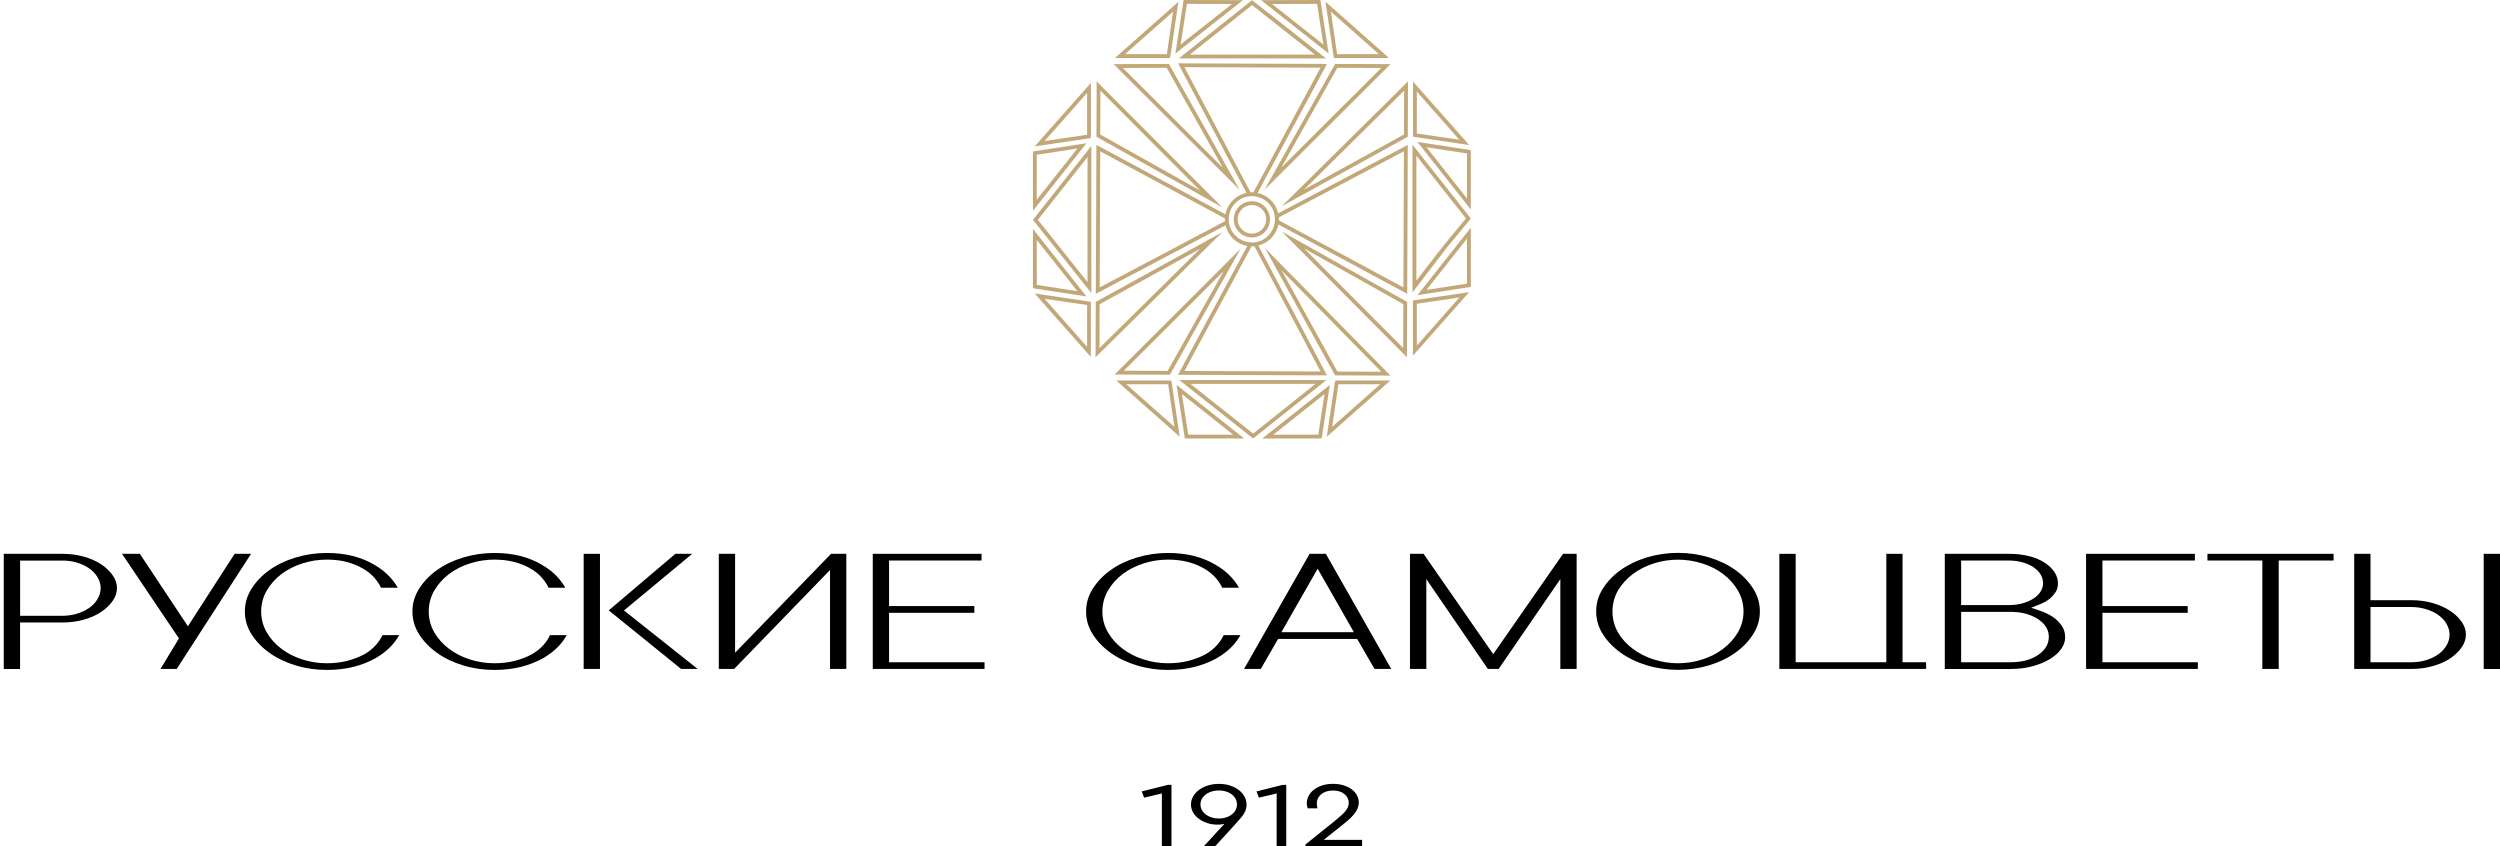 <?xml version="1.0" encoding="utf-8"?>
<!-- Generator: Adobe Illustrator 24.3.0, SVG Export Plug-In . SVG Version: 6.00 Build 0)  -->
<svg version="1.1" xmlns="http://www.w3.org/2000/svg" xmlns:xlink="http://www.w3.org/1999/xlink" x="0px" y="0px"
	 viewBox="0 0 470.86 159.41" style="enable-background:new 0 0 470.86 159.41;" xml:space="preserve">
<style type="text/css">
	.st0{fill:#C2A878;}
</style>
<g id="Layer_1">
</g>
<g id="Layer_3">
</g>
<g id="Layer_2">
	<g>
		<g>
			<g>
				<g>
					<g>
						<g>
							<path class="st0" d="M265.15,25.75l0.04-10.42L241.4,38.85L265.15,25.75z M264.43,25.33l-18.81,10.37l18.84-18.62
								L264.43,25.33z"/>
							<path class="st0" d="M264.99,67.29l0.04-10.42L241.4,43.6L264.99,67.29z M264.28,65.54L245.6,46.78l18.71,10.51L264.28,65.54
								z"/>
							<path class="st0" d="M266.04,27.27v27.68l0.1-0.01l6.43-8.39l4.46-5.39l-10.96-13.87L266.04,27.27z M266.77,29.33l9.33,11.81
								L272,46.1l-5.23,6.74V29.33z"/>
							<path class="st0" d="M277.03,54.04V42.86l-10.06,12.73L277.03,54.04z M276.3,53.42l-7.63,1.18l7.63-9.65V53.42z"/>
							<path class="st0" d="M266.12,56.7V66.9l0.14-0.07l10.45-11.81l-10.49,1.55L266.12,56.7z M266.85,57.21l8.01-1.18l-8.01,9.06
								V57.21z"/>
							<path class="st0" d="M266.96,26.73l10.06,12.73V28.28L266.96,26.73z M276.3,37.38l-7.63-9.65l7.63,1.18V37.38z"/>
							<path class="st0" d="M276.72,27.32l-10.45-11.81l-0.14-0.07v10.2l0.1,0.12L276.72,27.32z M266.85,17.26l8.01,9.06l-8.01-1.18
								V17.26z"/>
							<path class="st0" d="M206.38,56.87l-0.04,10.42l23.88-23.57L206.38,56.87z M207.11,57.3l18.88-10.41l-18.91,18.67
								L207.11,57.3z"/>
							<path class="st0" d="M206.55,15.33l-0.04,10.42l23.72,13.32L206.55,15.33z M207.26,17.08l18.75,18.8l-18.79-10.55
								L207.26,17.08z"/>
							<path class="st0" d="M194.55,41.4l11,13.8V27.52l-0.03,0L194.55,41.4z M204.83,53.13l-9.35-11.73l9.35-11.82V53.13z"/>
							<path class="st0" d="M194.55,43.11l0,11.18l10.08,1.55L194.55,43.11z M195.27,45.19l7.65,9.65l-7.64-1.18L195.27,45.19z"/>
							<path class="st0" d="M194.87,55.27l10.45,11.81l0.14,0.07v-10.2l-0.1-0.12L194.87,55.27z M204.75,65.33l-8.01-9.06l8.01,1.18
								V65.33z"/>
							<path class="st0" d="M194.55,28.53l0,11.18l10.08-12.73L194.55,28.53z M195.27,29.15l7.64-1.18l-7.65,9.65L195.27,29.15z"/>
							<path class="st0" d="M205.47,25.89v-10.2l-0.14,0.07l-10.45,11.81l10.49-1.55L205.47,25.89z M204.75,25.38l-8.01,1.18
								l8.01-9.06V25.38z"/>
							<path class="st0" d="M238.14,35.77l23.75-23.69l-10.42-0.04L238.14,35.77z M260.14,12.8l-18.81,18.76l10.55-18.79
								L260.14,12.8z"/>
							<path class="st0" d="M220.16,12.04l-10.42,0.04l23.75,23.69L220.16,12.04z M219.74,12.77l10.55,18.79L211.48,12.8
								L219.74,12.77z"/>
							<path class="st0" d="M249.7,11l0-0.03L235.82,0.03L222.02,11H249.7z M235.82,0.96l11.82,9.32H224.1L235.82,0.96z"/>
							<path class="st0" d="M234.11,0.03L222.93,0l-1.55,10.08L234.11,0.03z M223.55,0.73l8.48,0.02l-9.66,7.62L223.55,0.73z"/>
							<path class="st0" d="M220.4,10.82l1.55-10.49l-11.81,10.45l-0.07,0.14h10.21L220.4,10.82z M211.89,10.2l9.06-8.01l-1.18,8.01
								H211.89z"/>
							<path class="st0" d="M248.69,0l-11.18,0.03l12.73,10.05L248.69,0z M248.07,0.73l1.18,7.65l-9.66-7.62L248.07,0.73z"/>
							<path class="st0" d="M251.33,10.92h10.2l-0.07-0.14L249.65,0.32l1.55,10.49L251.33,10.92z M259.71,10.2h-7.87l-1.18-8.01
								L259.71,10.2z"/>
							<path class="st0" d="M251.46,70.7l10.42,0.04l-23.65-24.03L251.46,70.7z M251.89,69.98l-10.48-19.01l18.74,19.04
								L251.89,69.98z"/>
							<path class="st0" d="M233.66,46.86l-23.74,23.68l10.42,0.04L233.66,46.86z M211.67,69.82l18.8-18.76l-10.55,18.79
								L211.67,69.82z"/>
							<path class="st0" d="M222.15,71.58l0,0.03l13.87,10.98l13.8-11.01H222.15z M236.03,81.66L224.2,72.3h23.56L236.03,81.66z"/>
							<path class="st0" d="M237.74,82.59l11.18-0.01l1.55-10.08L237.74,82.59z M248.3,81.86l-8.48,0.01l9.65-7.65L248.3,81.86z"/>
							<path class="st0" d="M251.45,71.76l-1.55,10.49l11.81-10.45l0.07-0.14h-10.2L251.45,71.76z M259.96,72.38l-9.06,8.01
								l1.18-8.01H259.96z"/>
							<path class="st0" d="M223.16,82.58l11.18,0.01L221.61,72.5L223.16,82.58z M223.79,81.86l-1.18-7.64l9.65,7.65L223.79,81.86z"
								/>
							<path class="st0" d="M220.52,71.66h-10.21l0.07,0.14l11.81,10.45l-1.55-10.49L220.52,71.66z M212.14,72.38h7.87l1.18,8.01
								L212.14,72.38z"/>
							<path class="st0" d="M236.85,36.34l13.08-24.3l-28.05-0.11l12.89,24.4c-2.01,0.41-3.59,2.02-3.97,4.04l-24.3-13.08
								l-0.11,28.05l24.44-12.91c0.45,2,2.07,3.55,4.11,3.89l-13.07,24.27l28.05,0.11L237,46.24c1.91-0.47,3.4-2.01,3.78-3.96
								l24.26,13.06l0.11-28.05l-24.41,12.89C240.3,38.26,238.78,36.75,236.85,36.34z M235.54,36.23l-12.46-23.58l25.63,0.1
								l-12.64,23.48c-0.09-0.01-0.19-0.01-0.29-0.01C235.7,36.22,235.62,36.23,235.54,36.23z M207.12,54.13l0.1-25.63l23.49,12.64
								c0,0.06-0.01,0.11-0.01,0.17c0,0.12,0.01,0.24,0.02,0.35L207.12,54.13z M236.26,46.38l12.46,23.59l-25.63-0.1l12.63-23.47
								c0.02,0,0.05,0,0.07,0C235.95,46.4,236.1,46.39,236.26,46.38z M236.66,45.59L236.66,45.59c-0.28,0.06-0.57,0.09-0.87,0.09
								c-0.16,0-0.32-0.03-0.48-0.05l0,0c-2.18-0.24-3.89-2.07-3.89-4.32c0-2.41,1.95-4.36,4.36-4.36c2.14,0,3.92,1.55,4.29,3.59
								l0,0c0.03,0.18,0.04,0.36,0.05,0.54c0,0.08,0.02,0.15,0.02,0.23c0,0.2-0.03,0.4-0.06,0.6l0,0
								C239.84,43.75,238.46,45.22,236.66,45.59z M240.86,40.94l23.56-12.45l-0.1,25.63L240.87,41.5c0-0.06,0.01-0.13,0.01-0.19
								c0,0,0,0,0,0l0,0c0,0,0,0,0,0C240.88,41.19,240.87,41.07,240.86,40.94z"/>
							<path class="st0" d="M235.79,37.9c-1.89,0-3.41,1.53-3.41,3.41s1.53,3.41,3.41,3.41c1.89,0,3.41-1.53,3.41-3.41
								S237.68,37.9,235.79,37.9z M235.79,44c-1.48,0-2.69-1.21-2.69-2.69c0-1.48,1.21-2.69,2.69-2.69c1.48,0,2.69,1.21,2.69,2.69
								C238.48,42.79,237.27,44,235.79,44z"/>
						</g>
					</g>
				</g>
			</g>
		</g>
		<g>
			<g>
				<g>
					<path d="M220.64,147.82v11.59h-1.81v-9.97l-3.35,0.79l-0.44-1.18l4.93-1.23H220.64z"/>
					<path d="M232.18,148.14c0.8,0.34,1.43,0.81,1.9,1.4c0.47,0.6,0.7,1.26,0.7,2c0,0.46-0.09,0.88-0.27,1.27
						c-0.18,0.39-0.39,0.73-0.63,1.03c-0.24,0.29-0.65,0.76-1.22,1.39l-3.81,4.18h-2.14l3.91-4.25c-0.37,0.11-0.81,0.16-1.3,0.16
						c-0.88,0-1.71-0.17-2.48-0.5c-0.77-0.33-1.38-0.79-1.84-1.37c-0.46-0.58-0.69-1.22-0.69-1.92c0-0.73,0.24-1.39,0.71-1.98
						c0.47-0.6,1.11-1.06,1.91-1.4c0.8-0.34,1.68-0.51,2.64-0.51C230.51,147.63,231.39,147.8,232.18,148.14z M229.57,154.16
						c0.64,0,1.22-0.12,1.74-0.35c0.53-0.23,0.94-0.55,1.23-0.96c0.29-0.4,0.44-0.85,0.44-1.34s-0.15-0.94-0.44-1.34
						c-0.29-0.4-0.71-0.72-1.23-0.95c-0.53-0.23-1.11-0.34-1.74-0.34c-0.64,0-1.22,0.11-1.76,0.34c-0.53,0.23-0.95,0.54-1.26,0.95
						c-0.3,0.4-0.45,0.85-0.45,1.34s0.15,0.94,0.45,1.34s0.72,0.72,1.26,0.96C228.35,154.04,228.93,154.16,229.57,154.16z"/>
					<path d="M242.26,147.82v11.59h-1.81v-9.97l-3.35,0.79l-0.44-1.18l4.93-1.23H242.26z"/>
					<path d="M256.54,158.18v1.23h-10.67v-0.35l5.46-4.39c0.93-0.74,1.61-1.36,2.05-1.87c0.43-0.51,0.65-1.04,0.65-1.59
						c0-0.64-0.27-1.19-0.8-1.64c-0.53-0.45-1.25-0.68-2.15-0.68c-0.93,0-1.67,0.23-2.23,0.7c-0.56,0.47-0.84,1.03-0.84,1.69
						c0,0.33,0.05,0.65,0.14,0.97h-1.86c-0.11-0.32-0.16-0.66-0.16-1.02c0-0.61,0.2-1.19,0.6-1.75c0.4-0.56,0.98-1,1.73-1.34
						c0.75-0.34,1.62-0.51,2.62-0.51c0.93,0,1.76,0.16,2.5,0.47s1.31,0.73,1.72,1.26c0.41,0.53,0.62,1.13,0.62,1.78
						c0,0.54-0.15,1.05-0.44,1.55c-0.29,0.49-0.66,0.94-1.08,1.35c-0.43,0.41-0.99,0.89-1.69,1.44l-3.39,2.7H256.54z"/>
				</g>
			</g>
		</g>
		<g>
			<g>
				<g>
					<g>
						<path d="M21.26,113.12c0.52-0.76,0.77-1.53,0.77-2.36c0-0.82-0.25-1.59-0.77-2.35c-0.54-0.79-1.27-1.5-2.17-2.1
							c-0.92-0.62-2.02-1.11-3.27-1.46c-1.26-0.36-2.63-0.54-4.05-0.54H0.71v21.69h3.07v-8.12v-0.64h0.64h7.34
							c1.43,0,2.79-0.18,4.05-0.54c1.25-0.35,2.35-0.84,3.27-1.46C19.99,114.62,20.72,113.91,21.26,113.12z M18.33,112.89
							c-0.39,0.65-0.93,1.2-1.61,1.66c-0.65,0.44-1.42,0.8-2.28,1.05c-0.84,0.25-1.75,0.38-2.68,0.38H4.43H3.79v-0.64v-9.12v-0.64
							h0.64h7.34c0.92,0,1.83,0.12,2.68,0.37c0.87,0.26,1.63,0.61,2.29,1.06c0.66,0.45,1.2,1.01,1.6,1.65
							c0.41,0.66,0.62,1.38,0.62,2.12C18.95,111.51,18.74,112.22,18.33,112.89z"/>
					</g>
					<polygon points="44.19,104.31 35.92,117.13 35.39,117.96 34.85,117.14 26.34,104.31 22.98,104.31 33.47,119.9 33.7,120.24 
						33.49,120.59 30.23,125.99 33.28,125.99 47.28,104.31 					"/>
					<g>
						<path d="M73.74,121.61c0.57-0.63,1.06-1.29,1.45-1.99h-3.16c-0.3,0.66-0.71,1.28-1.22,1.85c-0.61,0.69-1.38,1.3-2.29,1.81
							c-0.91,0.49-1.96,0.88-3.13,1.19c-1.17,0.3-2.46,0.45-3.86,0.45c-1.55,0-3.08-0.24-4.56-0.71c-1.47-0.46-2.8-1.14-3.94-2
							c-1.14-0.85-2.08-1.88-2.77-3.07c-0.71-1.21-1.07-2.55-1.07-3.97c0-1.43,0.36-2.77,1.07-3.98c0.69-1.18,1.63-2.22,2.77-3.09
							c1.14-0.85,2.46-1.52,3.94-1.99c1.47-0.47,3.01-0.71,4.56-0.71c1.35,0,2.6,0.14,3.72,0.43c1.15,0.31,2.17,0.71,3.03,1.21
							c0.89,0.51,1.65,1.11,2.26,1.81c0.51,0.58,0.92,1.2,1.22,1.85h3.16c-0.39-0.69-0.88-1.36-1.45-1.99
							c-0.82-0.9-1.84-1.69-3.01-2.36c-1.17-0.7-2.51-1.24-3.99-1.63c-1.49-0.38-3.15-0.57-4.94-0.57c-2.02,0-3.99,0.29-5.87,0.86
							c-1.88,0.57-3.54,1.37-4.94,2.38c-1.4,1-2.53,2.19-3.37,3.54c-0.83,1.33-1.23,2.72-1.23,4.24c0,1.52,0.41,2.95,1.23,4.25
							c0.84,1.34,1.97,2.52,3.37,3.52c1.4,1.01,3.07,1.81,4.94,2.38c1.86,0.57,3.84,0.86,5.87,0.86c1.85,0,3.55-0.2,5.08-0.59
							c1.51-0.39,2.89-0.93,4.1-1.61C71.89,123.3,72.91,122.5,73.74,121.61z"/>
					</g>
					<g>
						<path d="M105.3,121.61c0.57-0.63,1.06-1.29,1.45-1.99h-3.16c-0.3,0.66-0.71,1.28-1.22,1.85c-0.61,0.69-1.38,1.3-2.29,1.81
							c-0.91,0.49-1.96,0.88-3.13,1.19c-1.17,0.3-2.46,0.45-3.86,0.45c-1.55,0-3.08-0.24-4.56-0.71c-1.47-0.46-2.8-1.14-3.94-2
							c-1.14-0.85-2.08-1.88-2.77-3.07c-0.71-1.21-1.07-2.55-1.07-3.97c0-1.43,0.36-2.77,1.07-3.98c0.69-1.18,1.63-2.22,2.77-3.09
							c1.14-0.85,2.46-1.52,3.94-1.99c1.47-0.47,3.01-0.71,4.56-0.71c1.35,0,2.6,0.14,3.72,0.43c1.17,0.31,2.16,0.71,3.03,1.21
							c0.89,0.51,1.65,1.11,2.26,1.81c0.51,0.58,0.92,1.2,1.22,1.85h3.16c-0.39-0.69-0.88-1.36-1.45-1.99
							c-0.82-0.9-1.84-1.69-3.01-2.36c-1.17-0.7-2.51-1.24-3.99-1.63c-1.49-0.38-3.15-0.57-4.94-0.57c-2.02,0-3.99,0.29-5.87,0.86
							c-1.88,0.57-3.54,1.37-4.94,2.38c-1.4,1-2.53,2.19-3.37,3.54c-0.83,1.33-1.23,2.72-1.23,4.24c0,1.52,0.41,2.95,1.23,4.25
							c0.84,1.34,1.97,2.52,3.37,3.52c1.4,1.01,3.07,1.81,4.94,2.38c1.86,0.57,3.84,0.86,5.87,0.86c1.85,0,3.55-0.2,5.08-0.59
							c1.51-0.39,2.89-0.93,4.1-1.61C103.46,123.3,104.48,122.5,105.3,121.61z"/>
					</g>
					<g>
						<polygon points="128.28,125.99 131.4,125.99 118.14,115.47 117.52,114.98 118.13,114.47 130.37,104.31 127.2,104.31 
							114.65,114.96 						"/>
						<polygon points="109.93,125.99 113,125.99 113,114.97 113,104.31 109.93,104.31 						"/>
					</g>
					<polygon points="139.56,121.79 138.45,122.93 138.45,121.35 138.45,104.31 135.38,104.31 135.38,125.99 138.27,125.99 
						155.22,108.5 156.33,107.36 156.33,108.95 156.33,125.99 159.4,125.99 159.4,104.31 156.52,104.31 					"/>
					<polygon points="167.45,124.73 167.45,124.09 167.45,116.06 167.45,115.42 168.1,115.42 183.51,115.42 183.51,114.15 
						168.1,114.15 167.45,114.15 167.45,113.51 167.45,106.21 167.45,105.57 168.1,105.57 184.87,105.57 184.87,104.31 
						164.38,104.31 164.38,125.99 185.43,125.99 185.43,124.73 168.1,124.73 					"/>
					<g>
						<path d="M232.18,121.61c0.57-0.63,1.06-1.29,1.45-1.99h-3.16c-0.3,0.66-0.71,1.28-1.22,1.85c-0.61,0.69-1.38,1.3-2.29,1.81
							c-0.91,0.49-1.96,0.88-3.13,1.19c-1.17,0.3-2.46,0.45-3.86,0.45c-1.55,0-3.08-0.24-4.56-0.71c-1.47-0.46-2.8-1.14-3.94-2
							c-1.14-0.85-2.07-1.88-2.77-3.07c-0.71-1.21-1.07-2.55-1.07-3.97c0-1.43,0.36-2.77,1.07-3.98c0.69-1.18,1.63-2.22,2.77-3.09
							c1.14-0.85,2.46-1.52,3.94-1.99c1.47-0.47,3.01-0.71,4.56-0.71c1.35,0,2.6,0.14,3.72,0.43c1.17,0.31,2.16,0.71,3.03,1.21
							c0.89,0.51,1.65,1.11,2.26,1.81c0.51,0.58,0.92,1.2,1.22,1.85h3.16c-0.39-0.69-0.88-1.36-1.45-1.99
							c-0.82-0.9-1.84-1.69-3.01-2.36c-1.17-0.7-2.51-1.24-3.99-1.63c-1.49-0.38-3.15-0.57-4.94-0.57c-2.02,0-3.99,0.29-5.87,0.86
							c-1.88,0.57-3.54,1.37-4.94,2.38c-1.4,1-2.53,2.19-3.37,3.54c-0.83,1.33-1.23,2.72-1.23,4.24c0,1.52,0.41,2.95,1.23,4.25
							c0.84,1.34,1.97,2.52,3.37,3.52c1.4,1.01,3.07,1.81,4.94,2.38c1.86,0.57,3.84,0.86,5.87,0.86c1.85,0,3.55-0.2,5.08-0.59
							c1.51-0.39,2.89-0.93,4.1-1.61C230.34,123.3,231.36,122.5,232.18,121.61z"/>
					</g>
					<path d="M262.03,125.99l-12.32-21.69h-3.05l-12.35,21.69h3.15l3.08-5.33l0.19-0.32h0.37h14.14h0.37l0.19,0.32l3.08,5.33H262.03
						z M253.88,119.07h-11.43h-1.11l0.55-0.96l5.72-10.02l0.56-0.98l0.56,0.98l5.72,10.02l0.55,0.96H253.88z"/>
					<g>
						<polygon points="281.77,122.44 281.24,123.2 280.71,122.44 268.12,104.31 265.56,104.31 265.56,125.99 268.64,125.99 
							268.64,111.14 268.64,109.07 269.81,110.78 280.23,125.99 282.26,125.99 292.7,110.78 293.88,109.07 293.88,111.14 
							293.88,125.99 296.95,125.99 296.95,104.31 294.39,104.31 						"/>
					</g>
					<g>
						<path d="M326.86,107.37c-1.4-1.01-3.07-1.81-4.94-2.38c-1.86-0.57-3.84-0.86-5.87-0.86c-2.04,0-4.02,0.29-5.9,0.86
							c-1.86,0.57-3.51,1.37-4.92,2.38c-1.4,1-2.53,2.19-3.37,3.54c-0.83,1.33-1.23,2.72-1.23,4.24c0,1.52,0.41,2.95,1.23,4.25
							c0.84,1.34,1.97,2.52,3.37,3.52c1.39,1.01,3.04,1.81,4.92,2.38c1.88,0.57,3.87,0.86,5.9,0.86c2.02,0,3.99-0.29,5.87-0.86
							c1.88-0.57,3.54-1.37,4.94-2.38c1.4-1,2.53-2.18,3.37-3.52c0.82-1.3,1.23-2.73,1.23-4.25c0-1.52-0.4-2.91-1.23-4.24
							C329.38,109.56,328.25,108.37,326.86,107.37z M327.31,119.13c-0.7,1.17-1.63,2.2-2.77,3.07c-1.14,0.87-2.47,1.54-3.94,2.01
							c-1.47,0.47-3.01,0.71-4.55,0.71c-1.55,0-3.08-0.24-4.56-0.71c-1.47-0.46-2.8-1.14-3.94-2c-1.16-0.85-2.1-1.88-2.8-3.07
							c-0.7-1.22-1.05-2.55-1.05-3.97c0-1.43,0.35-2.76,1.04-3.97c0.72-1.19,1.66-2.23,2.8-3.09c1.14-0.85,2.46-1.52,3.94-1.99
							c1.47-0.47,3.01-0.71,4.56-0.71c1.55,0,3.08,0.24,4.56,0.71c1.48,0.46,2.81,1.13,3.94,1.99c1.15,0.87,2.08,1.91,2.77,3.09
							c0.71,1.21,1.07,2.55,1.07,3.98C328.38,116.58,328.02,117.92,327.31,119.13z"/>
					</g>
					<polygon points="358.33,124.73 358.33,124.09 358.33,104.31 355.28,104.31 355.28,124.09 355.28,124.73 354.64,124.73 
						338.85,124.73 338.2,124.73 338.2,124.09 338.2,104.31 335.13,104.31 335.13,125.99 358.71,125.99 362.77,125.99 
						362.77,124.73 358.97,124.73 					"/>
					<g>
						<path d="M388.25,122.17c0.47-0.68,0.71-1.39,0.71-2.11c0-0.91-0.23-1.65-0.69-2.27c-0.49-0.67-1.04-1.21-1.63-1.6
							c-0.73-0.48-1.55-0.87-2.43-1.17l-1.65-0.56l1.62-0.64c0.64-0.25,1.24-0.58,1.77-0.97c0.39-0.31,0.79-0.74,1.16-1.26
							c0.33-0.46,0.49-1.03,0.49-1.73c0-0.76-0.21-1.44-0.64-2.09c-0.45-0.68-1.07-1.28-1.86-1.79c-0.79-0.52-1.77-0.94-2.9-1.23
							c-1.14-0.29-2.41-0.44-3.77-0.44h-12.14v21.69h12.41c1.49,0,2.89-0.18,4.16-0.53c1.26-0.35,2.37-0.81,3.29-1.38
							C387.05,123.53,387.76,122.89,388.25,122.17z M369.37,113.31v-7.1v-0.64h0.64h8.43c0.85,0.01,1.66,0.12,2.42,0.32
							c0.77,0.21,1.45,0.5,2.02,0.87c0.58,0.37,1.05,0.82,1.39,1.33c0.35,0.54,0.53,1.14,0.53,1.77c0,0.59-0.18,1.16-0.54,1.68
							c-0.34,0.48-0.8,0.91-1.39,1.27c-0.56,0.35-1.22,0.63-2.01,0.84c-0.75,0.2-1.57,0.31-2.43,0.31h-8.43h-0.64V113.31z
							 M383.79,123.41c-1.33,0.87-3.04,1.32-5.09,1.32h-8.69h-0.64v-0.64v-8.21v-0.64h0.64h8.69c1,0,1.94,0.12,2.8,0.34
							c0.84,0.23,1.58,0.55,2.22,0.95c0.68,0.41,1.21,0.91,1.58,1.47c0.39,0.59,0.58,1.23,0.58,1.88
							C385.91,121.29,385.2,122.48,383.79,123.41z"/>
					</g>
					<g>
						<polygon points="395.98,124.73 395.98,124.09 395.98,116.06 395.98,115.42 396.62,115.42 412.04,115.42 412.04,114.15 
							396.62,114.15 395.98,114.15 395.98,113.51 395.98,106.21 395.98,105.57 396.62,105.57 413.39,105.57 413.39,104.31 
							392.9,104.31 392.9,125.99 413.95,125.99 413.95,124.73 396.62,124.73 						"/>
					</g>
					<g>
						<polygon points="415.76,105.57 425.46,105.57 426.1,105.57 426.1,106.21 426.1,125.99 429.18,125.99 429.18,106.21 
							429.18,105.57 429.82,105.57 439.52,105.57 439.52,104.31 415.76,104.31 						"/>
					</g>
					<g>
						<path d="M463.67,121.88c0.51-0.75,0.77-1.54,0.77-2.35c0-0.83-0.25-1.6-0.77-2.37c-0.54-0.79-1.27-1.5-2.18-2.1
							c-0.92-0.61-2.02-1.11-3.28-1.47c-1.26-0.36-2.61-0.55-4.03-0.55h-7.07h-0.64v-0.64v-8.1h-3.07v21.69h10.79
							c1.42,0,2.78-0.18,4.03-0.54c1.24-0.35,2.35-0.84,3.28-1.46C462.4,123.38,463.13,122.67,463.67,121.88z M460.74,121.65
							c-0.4,0.64-0.93,1.19-1.6,1.65c-0.65,0.45-1.42,0.81-2.28,1.06c-0.85,0.25-1.76,0.37-2.68,0.37h-7.07h-0.64v-0.64v-9.12v-0.64
							h0.64h7.07c0.93,0,1.83,0.13,2.68,0.38c0.86,0.25,1.63,0.6,2.28,1.05c0.67,0.45,1.21,1.01,1.6,1.66
							c0.41,0.67,0.62,1.38,0.62,2.12C461.36,120.27,461.15,120.99,460.74,121.65z"/>
						<rect x="467.79" y="104.31" width="3.07" height="21.69"/>
					</g>
				</g>
			</g>
		</g>
	</g>
</g>
</svg>
